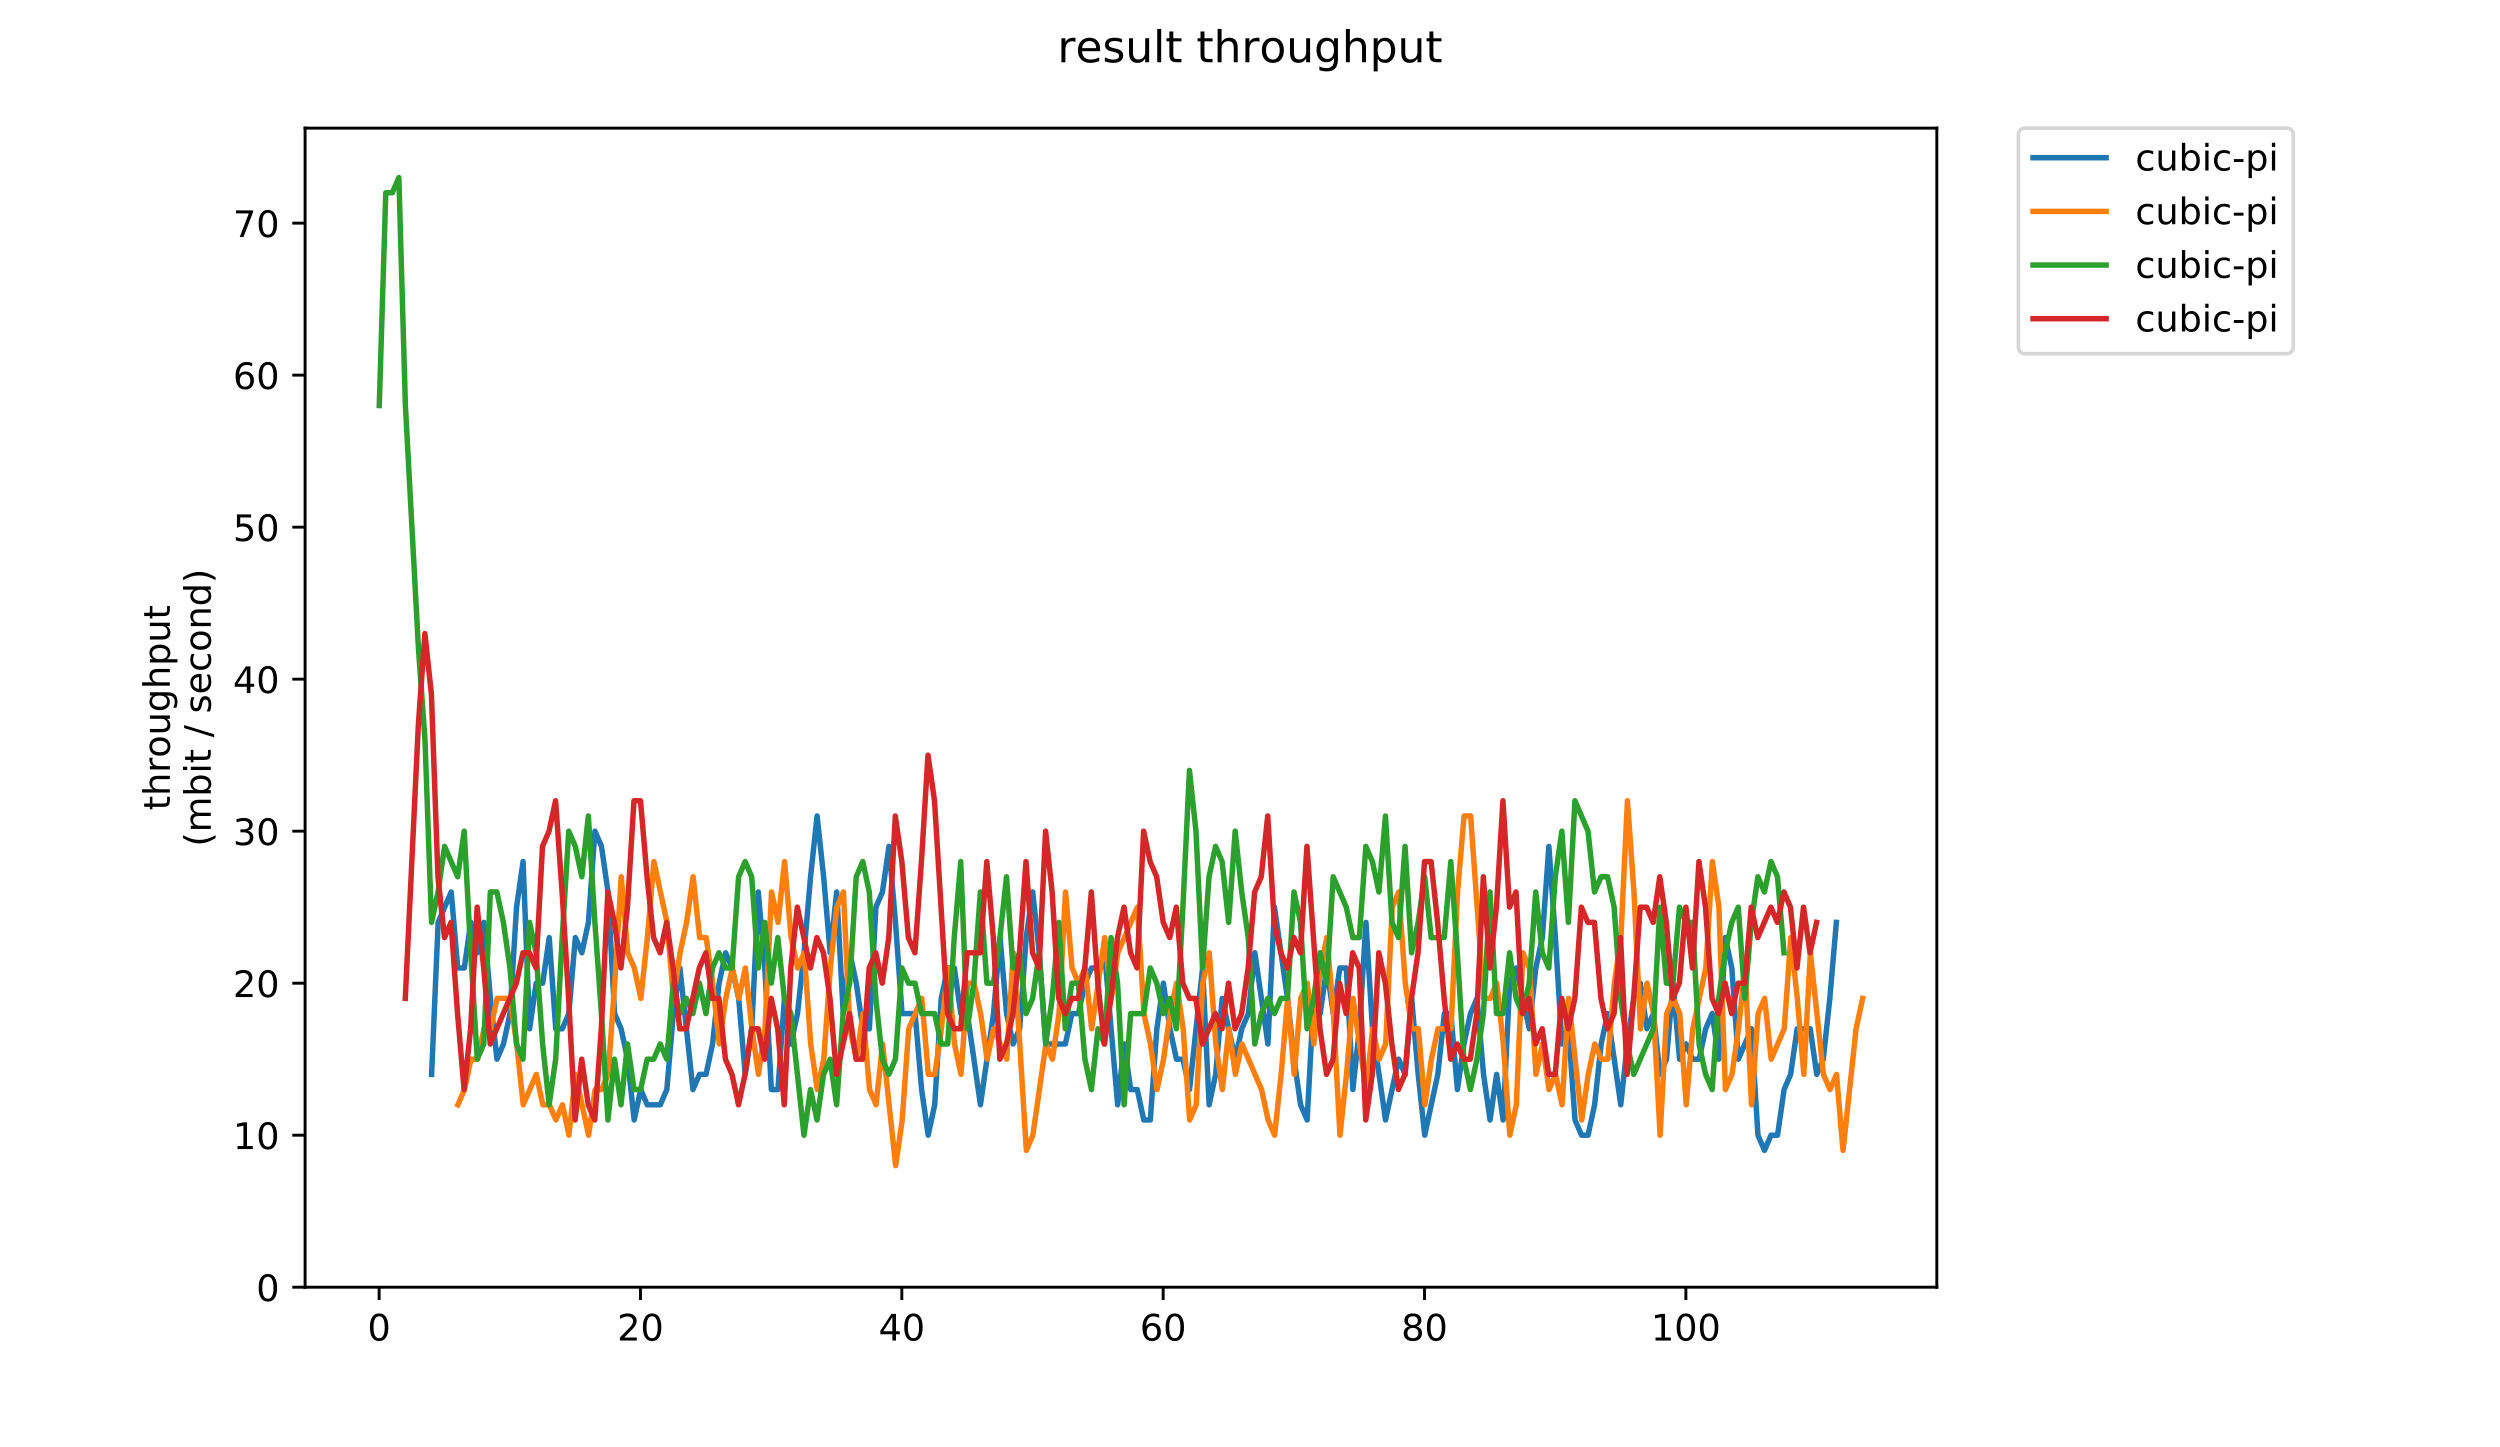 <?xml version="1.0" encoding="utf-8" standalone="no"?>
<!DOCTYPE svg PUBLIC "-//W3C//DTD SVG 1.1//EN"
  "http://www.w3.org/Graphics/SVG/1.1/DTD/svg11.dtd">
<!-- Created with matplotlib (https://matplotlib.org/) -->
<svg height="396pt" version="1.1" viewBox="0 0 684 396" width="684pt" xmlns="http://www.w3.org/2000/svg" xmlns:xlink="http://www.w3.org/1999/xlink">
 <defs>
  <style type="text/css">
*{stroke-linecap:butt;stroke-linejoin:round;}
  </style>
 </defs>
 <g id="figure_1">
  <g id="patch_1">
   <path d="M 0 396 
L 684 396 
L 684 0 
L 0 0 
z
" style="fill:#ffffff;"/>
  </g>
  <g id="axes_1">
   <g id="patch_2">
    <path d="M 83.472 352.174 
L 529.913 352.174 
L 529.913 35.062 
L 83.472 35.062 
z
" style="fill:#ffffff;"/>
   </g>
   <g id="matplotlib.axis_1">
    <g id="xtick_1">
     <g id="line2d_1">
      <defs>
       <path d="M 0 0 
L 0 3.5 
" id="mc310fdcb79" style="stroke:#000000;stroke-width:0.8;"/>
      </defs>
      <g>
       <use style="stroke:#000000;stroke-width:0.8;" x="103.729" xlink:href="#mc310fdcb79" y="352.174"/>
      </g>
     </g>
     <g id="text_1">
      <!-- 0 -->
      <defs>
       <path d="M 31.781 66.406 
Q 24.172 66.406 20.328 58.906 
Q 16.5 51.422 16.5 36.375 
Q 16.5 21.391 20.328 13.891 
Q 24.172 6.391 31.781 6.391 
Q 39.453 6.391 43.281 13.891 
Q 47.125 21.391 47.125 36.375 
Q 47.125 51.422 43.281 58.906 
Q 39.453 66.406 31.781 66.406 
z
M 31.781 74.219 
Q 44.047 74.219 50.516 64.516 
Q 56.984 54.828 56.984 36.375 
Q 56.984 17.969 50.516 8.266 
Q 44.047 -1.422 31.781 -1.422 
Q 19.531 -1.422 13.062 8.266 
Q 6.594 17.969 6.594 36.375 
Q 6.594 54.828 13.062 64.516 
Q 19.531 74.219 31.781 74.219 
z
" id="DejaVuSans-48"/>
      </defs>
      <g transform="translate(100.548 366.773)scale(0.1 -0.1)">
       <use xlink:href="#DejaVuSans-48"/>
      </g>
     </g>
    </g>
    <g id="xtick_2">
     <g id="line2d_2">
      <g>
       <use style="stroke:#000000;stroke-width:0.8;" x="175.234" xlink:href="#mc310fdcb79" y="352.174"/>
      </g>
     </g>
     <g id="text_2">
      <!-- 20 -->
      <defs>
       <path d="M 19.188 8.297 
L 53.609 8.297 
L 53.609 0 
L 7.328 0 
L 7.328 8.297 
Q 12.938 14.109 22.625 23.891 
Q 32.328 33.688 34.812 36.531 
Q 39.547 41.844 41.422 45.531 
Q 43.312 49.219 43.312 52.781 
Q 43.312 58.594 39.234 62.25 
Q 35.156 65.922 28.609 65.922 
Q 23.969 65.922 18.812 64.312 
Q 13.672 62.703 7.812 59.422 
L 7.812 69.391 
Q 13.766 71.781 18.938 73 
Q 24.125 74.219 28.422 74.219 
Q 39.75 74.219 46.484 68.547 
Q 53.219 62.891 53.219 53.422 
Q 53.219 48.922 51.531 44.891 
Q 49.859 40.875 45.406 35.406 
Q 44.188 33.984 37.641 27.219 
Q 31.109 20.453 19.188 8.297 
z
" id="DejaVuSans-50"/>
      </defs>
      <g transform="translate(168.872 366.773)scale(0.1 -0.1)">
       <use xlink:href="#DejaVuSans-50"/>
       <use x="63.623" xlink:href="#DejaVuSans-48"/>
      </g>
     </g>
    </g>
    <g id="xtick_3">
     <g id="line2d_3">
      <g>
       <use style="stroke:#000000;stroke-width:0.8;" x="246.739" xlink:href="#mc310fdcb79" y="352.174"/>
      </g>
     </g>
     <g id="text_3">
      <!-- 40 -->
      <defs>
       <path d="M 37.797 64.312 
L 12.891 25.391 
L 37.797 25.391 
z
M 35.203 72.906 
L 47.609 72.906 
L 47.609 25.391 
L 58.016 25.391 
L 58.016 17.188 
L 47.609 17.188 
L 47.609 0 
L 37.797 0 
L 37.797 17.188 
L 4.891 17.188 
L 4.891 26.703 
z
" id="DejaVuSans-52"/>
      </defs>
      <g transform="translate(240.377 366.773)scale(0.1 -0.1)">
       <use xlink:href="#DejaVuSans-52"/>
       <use x="63.623" xlink:href="#DejaVuSans-48"/>
      </g>
     </g>
    </g>
    <g id="xtick_4">
     <g id="line2d_4">
      <g>
       <use style="stroke:#000000;stroke-width:0.8;" x="318.244" xlink:href="#mc310fdcb79" y="352.174"/>
      </g>
     </g>
     <g id="text_4">
      <!-- 60 -->
      <defs>
       <path d="M 33.016 40.375 
Q 26.375 40.375 22.484 35.828 
Q 18.609 31.297 18.609 23.391 
Q 18.609 15.531 22.484 10.953 
Q 26.375 6.391 33.016 6.391 
Q 39.656 6.391 43.531 10.953 
Q 47.406 15.531 47.406 23.391 
Q 47.406 31.297 43.531 35.828 
Q 39.656 40.375 33.016 40.375 
z
M 52.594 71.297 
L 52.594 62.312 
Q 48.875 64.062 45.094 64.984 
Q 41.312 65.922 37.594 65.922 
Q 27.828 65.922 22.672 59.328 
Q 17.531 52.734 16.797 39.406 
Q 19.672 43.656 24.016 45.922 
Q 28.375 48.188 33.594 48.188 
Q 44.578 48.188 50.953 41.516 
Q 57.328 34.859 57.328 23.391 
Q 57.328 12.156 50.688 5.359 
Q 44.047 -1.422 33.016 -1.422 
Q 20.359 -1.422 13.672 8.266 
Q 6.984 17.969 6.984 36.375 
Q 6.984 53.656 15.188 63.938 
Q 23.391 74.219 37.203 74.219 
Q 40.922 74.219 44.703 73.484 
Q 48.484 72.75 52.594 71.297 
z
" id="DejaVuSans-54"/>
      </defs>
      <g transform="translate(311.882 366.773)scale(0.1 -0.1)">
       <use xlink:href="#DejaVuSans-54"/>
       <use x="63.623" xlink:href="#DejaVuSans-48"/>
      </g>
     </g>
    </g>
    <g id="xtick_5">
     <g id="line2d_5">
      <g>
       <use style="stroke:#000000;stroke-width:0.8;" x="389.749" xlink:href="#mc310fdcb79" y="352.174"/>
      </g>
     </g>
     <g id="text_5">
      <!-- 80 -->
      <defs>
       <path d="M 31.781 34.625 
Q 24.75 34.625 20.719 30.859 
Q 16.703 27.094 16.703 20.516 
Q 16.703 13.922 20.719 10.156 
Q 24.75 6.391 31.781 6.391 
Q 38.812 6.391 42.859 10.172 
Q 46.922 13.969 46.922 20.516 
Q 46.922 27.094 42.891 30.859 
Q 38.875 34.625 31.781 34.625 
z
M 21.922 38.812 
Q 15.578 40.375 12.031 44.719 
Q 8.5 49.078 8.5 55.328 
Q 8.5 64.062 14.719 69.141 
Q 20.953 74.219 31.781 74.219 
Q 42.672 74.219 48.875 69.141 
Q 55.078 64.062 55.078 55.328 
Q 55.078 49.078 51.531 44.719 
Q 48 40.375 41.703 38.812 
Q 48.828 37.156 52.797 32.312 
Q 56.781 27.484 56.781 20.516 
Q 56.781 9.906 50.312 4.234 
Q 43.844 -1.422 31.781 -1.422 
Q 19.734 -1.422 13.25 4.234 
Q 6.781 9.906 6.781 20.516 
Q 6.781 27.484 10.781 32.312 
Q 14.797 37.156 21.922 38.812 
z
M 18.312 54.391 
Q 18.312 48.734 21.844 45.562 
Q 25.391 42.391 31.781 42.391 
Q 38.141 42.391 41.719 45.562 
Q 45.312 48.734 45.312 54.391 
Q 45.312 60.062 41.719 63.234 
Q 38.141 66.406 31.781 66.406 
Q 25.391 66.406 21.844 63.234 
Q 18.312 60.062 18.312 54.391 
z
" id="DejaVuSans-56"/>
      </defs>
      <g transform="translate(383.387 366.773)scale(0.1 -0.1)">
       <use xlink:href="#DejaVuSans-56"/>
       <use x="63.623" xlink:href="#DejaVuSans-48"/>
      </g>
     </g>
    </g>
    <g id="xtick_6">
     <g id="line2d_6">
      <g>
       <use style="stroke:#000000;stroke-width:0.8;" x="461.254" xlink:href="#mc310fdcb79" y="352.174"/>
      </g>
     </g>
     <g id="text_6">
      <!-- 100 -->
      <defs>
       <path d="M 12.406 8.297 
L 28.516 8.297 
L 28.516 63.922 
L 10.984 60.406 
L 10.984 69.391 
L 28.422 72.906 
L 38.281 72.906 
L 38.281 8.297 
L 54.391 8.297 
L 54.391 0 
L 12.406 0 
z
" id="DejaVuSans-49"/>
      </defs>
      <g transform="translate(451.71 366.773)scale(0.1 -0.1)">
       <use xlink:href="#DejaVuSans-49"/>
       <use x="63.623" xlink:href="#DejaVuSans-48"/>
       <use x="127.246" xlink:href="#DejaVuSans-48"/>
      </g>
     </g>
    </g>
   </g>
   <g id="matplotlib.axis_2">
    <g id="ytick_1">
     <g id="line2d_7">
      <defs>
       <path d="M 0 0 
L -3.5 0 
" id="mf27d21f5f6" style="stroke:#000000;stroke-width:0.8;"/>
      </defs>
      <g>
       <use style="stroke:#000000;stroke-width:0.8;" x="83.472" xlink:href="#mf27d21f5f6" y="352.174"/>
      </g>
     </g>
     <g id="text_7">
      <!-- 0 -->
      <g transform="translate(70.11 355.973)scale(0.1 -0.1)">
       <use xlink:href="#DejaVuSans-48"/>
      </g>
     </g>
    </g>
    <g id="ytick_2">
     <g id="line2d_8">
      <g>
       <use style="stroke:#000000;stroke-width:0.8;" x="83.472" xlink:href="#mf27d21f5f6" y="310.586"/>
      </g>
     </g>
     <g id="text_8">
      <!-- 10 -->
      <g transform="translate(63.747 314.385)scale(0.1 -0.1)">
       <use xlink:href="#DejaVuSans-49"/>
       <use x="63.623" xlink:href="#DejaVuSans-48"/>
      </g>
     </g>
    </g>
    <g id="ytick_3">
     <g id="line2d_9">
      <g>
       <use style="stroke:#000000;stroke-width:0.8;" x="83.472" xlink:href="#mf27d21f5f6" y="268.997"/>
      </g>
     </g>
     <g id="text_9">
      <!-- 20 -->
      <g transform="translate(63.747 272.797)scale(0.1 -0.1)">
       <use xlink:href="#DejaVuSans-50"/>
       <use x="63.623" xlink:href="#DejaVuSans-48"/>
      </g>
     </g>
    </g>
    <g id="ytick_4">
     <g id="line2d_10">
      <g>
       <use style="stroke:#000000;stroke-width:0.8;" x="83.472" xlink:href="#mf27d21f5f6" y="227.409"/>
      </g>
     </g>
     <g id="text_10">
      <!-- 30 -->
      <defs>
       <path d="M 40.578 39.312 
Q 47.656 37.797 51.625 33 
Q 55.609 28.219 55.609 21.188 
Q 55.609 10.406 48.188 4.484 
Q 40.766 -1.422 27.094 -1.422 
Q 22.516 -1.422 17.656 -0.516 
Q 12.797 0.391 7.625 2.203 
L 7.625 11.719 
Q 11.719 9.328 16.594 8.109 
Q 21.484 6.891 26.812 6.891 
Q 36.078 6.891 40.938 10.547 
Q 45.797 14.203 45.797 21.188 
Q 45.797 27.641 41.281 31.266 
Q 36.766 34.906 28.719 34.906 
L 20.219 34.906 
L 20.219 43.016 
L 29.109 43.016 
Q 36.375 43.016 40.234 45.922 
Q 44.094 48.828 44.094 54.297 
Q 44.094 59.906 40.109 62.906 
Q 36.141 65.922 28.719 65.922 
Q 24.656 65.922 20.016 65.031 
Q 15.375 64.156 9.812 62.312 
L 9.812 71.094 
Q 15.438 72.656 20.344 73.438 
Q 25.25 74.219 29.594 74.219 
Q 40.828 74.219 47.359 69.109 
Q 53.906 64.016 53.906 55.328 
Q 53.906 49.266 50.438 45.094 
Q 46.969 40.922 40.578 39.312 
z
" id="DejaVuSans-51"/>
      </defs>
      <g transform="translate(63.747 231.208)scale(0.1 -0.1)">
       <use xlink:href="#DejaVuSans-51"/>
       <use x="63.623" xlink:href="#DejaVuSans-48"/>
      </g>
     </g>
    </g>
    <g id="ytick_5">
     <g id="line2d_11">
      <g>
       <use style="stroke:#000000;stroke-width:0.8;" x="83.472" xlink:href="#mf27d21f5f6" y="185.821"/>
      </g>
     </g>
     <g id="text_11">
      <!-- 40 -->
      <g transform="translate(63.747 189.62)scale(0.1 -0.1)">
       <use xlink:href="#DejaVuSans-52"/>
       <use x="63.623" xlink:href="#DejaVuSans-48"/>
      </g>
     </g>
    </g>
    <g id="ytick_6">
     <g id="line2d_12">
      <g>
       <use style="stroke:#000000;stroke-width:0.8;" x="83.472" xlink:href="#mf27d21f5f6" y="144.232"/>
      </g>
     </g>
     <g id="text_12">
      <!-- 50 -->
      <defs>
       <path d="M 10.797 72.906 
L 49.516 72.906 
L 49.516 64.594 
L 19.828 64.594 
L 19.828 46.734 
Q 21.969 47.469 24.109 47.828 
Q 26.266 48.188 28.422 48.188 
Q 40.625 48.188 47.75 41.5 
Q 54.891 34.812 54.891 23.391 
Q 54.891 11.625 47.562 5.094 
Q 40.234 -1.422 26.906 -1.422 
Q 22.312 -1.422 17.547 -0.641 
Q 12.797 0.141 7.719 1.703 
L 7.719 11.625 
Q 12.109 9.234 16.797 8.062 
Q 21.484 6.891 26.703 6.891 
Q 35.156 6.891 40.078 11.328 
Q 45.016 15.766 45.016 23.391 
Q 45.016 31 40.078 35.438 
Q 35.156 39.891 26.703 39.891 
Q 22.75 39.891 18.812 39.016 
Q 14.891 38.141 10.797 36.281 
z
" id="DejaVuSans-53"/>
      </defs>
      <g transform="translate(63.747 148.031)scale(0.1 -0.1)">
       <use xlink:href="#DejaVuSans-53"/>
       <use x="63.623" xlink:href="#DejaVuSans-48"/>
      </g>
     </g>
    </g>
    <g id="ytick_7">
     <g id="line2d_13">
      <g>
       <use style="stroke:#000000;stroke-width:0.8;" x="83.472" xlink:href="#mf27d21f5f6" y="102.644"/>
      </g>
     </g>
     <g id="text_13">
      <!-- 60 -->
      <g transform="translate(63.747 106.443)scale(0.1 -0.1)">
       <use xlink:href="#DejaVuSans-54"/>
       <use x="63.623" xlink:href="#DejaVuSans-48"/>
      </g>
     </g>
    </g>
    <g id="ytick_8">
     <g id="line2d_14">
      <g>
       <use style="stroke:#000000;stroke-width:0.8;" x="83.472" xlink:href="#mf27d21f5f6" y="61.055"/>
      </g>
     </g>
     <g id="text_14">
      <!-- 70 -->
      <defs>
       <path d="M 8.203 72.906 
L 55.078 72.906 
L 55.078 68.703 
L 28.609 0 
L 18.312 0 
L 43.219 64.594 
L 8.203 64.594 
z
" id="DejaVuSans-55"/>
      </defs>
      <g transform="translate(63.747 64.854)scale(0.1 -0.1)">
       <use xlink:href="#DejaVuSans-55"/>
       <use x="63.623" xlink:href="#DejaVuSans-48"/>
      </g>
     </g>
    </g>
    <g id="text_15">
     <!-- throughput -->
     <defs>
      <path d="M 18.312 70.219 
L 18.312 54.688 
L 36.812 54.688 
L 36.812 47.703 
L 18.312 47.703 
L 18.312 18.016 
Q 18.312 11.328 20.141 9.422 
Q 21.969 7.516 27.594 7.516 
L 36.812 7.516 
L 36.812 0 
L 27.594 0 
Q 17.188 0 13.234 3.875 
Q 9.281 7.766 9.281 18.016 
L 9.281 47.703 
L 2.688 47.703 
L 2.688 54.688 
L 9.281 54.688 
L 9.281 70.219 
z
" id="DejaVuSans-116"/>
      <path d="M 54.891 33.016 
L 54.891 0 
L 45.906 0 
L 45.906 32.719 
Q 45.906 40.484 42.875 44.328 
Q 39.844 48.188 33.797 48.188 
Q 26.516 48.188 22.312 43.547 
Q 18.109 38.922 18.109 30.906 
L 18.109 0 
L 9.078 0 
L 9.078 75.984 
L 18.109 75.984 
L 18.109 46.188 
Q 21.344 51.125 25.703 53.562 
Q 30.078 56 35.797 56 
Q 45.219 56 50.047 50.172 
Q 54.891 44.344 54.891 33.016 
z
" id="DejaVuSans-104"/>
      <path d="M 41.109 46.297 
Q 39.594 47.172 37.812 47.578 
Q 36.031 48 33.891 48 
Q 26.266 48 22.188 43.047 
Q 18.109 38.094 18.109 28.812 
L 18.109 0 
L 9.078 0 
L 9.078 54.688 
L 18.109 54.688 
L 18.109 46.188 
Q 20.953 51.172 25.484 53.578 
Q 30.031 56 36.531 56 
Q 37.453 56 38.578 55.875 
Q 39.703 55.766 41.062 55.516 
z
" id="DejaVuSans-114"/>
      <path d="M 30.609 48.391 
Q 23.391 48.391 19.188 42.75 
Q 14.984 37.109 14.984 27.297 
Q 14.984 17.484 19.156 11.844 
Q 23.344 6.203 30.609 6.203 
Q 37.797 6.203 41.984 11.859 
Q 46.188 17.531 46.188 27.297 
Q 46.188 37.016 41.984 42.703 
Q 37.797 48.391 30.609 48.391 
z
M 30.609 56 
Q 42.328 56 49.016 48.375 
Q 55.719 40.766 55.719 27.297 
Q 55.719 13.875 49.016 6.219 
Q 42.328 -1.422 30.609 -1.422 
Q 18.844 -1.422 12.172 6.219 
Q 5.516 13.875 5.516 27.297 
Q 5.516 40.766 12.172 48.375 
Q 18.844 56 30.609 56 
z
" id="DejaVuSans-111"/>
      <path d="M 8.5 21.578 
L 8.5 54.688 
L 17.484 54.688 
L 17.484 21.922 
Q 17.484 14.156 20.5 10.266 
Q 23.531 6.391 29.594 6.391 
Q 36.859 6.391 41.078 11.031 
Q 45.312 15.672 45.312 23.688 
L 45.312 54.688 
L 54.297 54.688 
L 54.297 0 
L 45.312 0 
L 45.312 8.406 
Q 42.047 3.422 37.719 1 
Q 33.406 -1.422 27.688 -1.422 
Q 18.266 -1.422 13.375 4.438 
Q 8.5 10.297 8.5 21.578 
z
M 31.109 56 
z
" id="DejaVuSans-117"/>
      <path d="M 45.406 27.984 
Q 45.406 37.75 41.375 43.109 
Q 37.359 48.484 30.078 48.484 
Q 22.859 48.484 18.828 43.109 
Q 14.797 37.75 14.797 27.984 
Q 14.797 18.266 18.828 12.891 
Q 22.859 7.516 30.078 7.516 
Q 37.359 7.516 41.375 12.891 
Q 45.406 18.266 45.406 27.984 
z
M 54.391 6.781 
Q 54.391 -7.172 48.188 -13.984 
Q 42 -20.797 29.203 -20.797 
Q 24.469 -20.797 20.266 -20.094 
Q 16.062 -19.391 12.109 -17.922 
L 12.109 -9.188 
Q 16.062 -11.328 19.922 -12.344 
Q 23.781 -13.375 27.781 -13.375 
Q 36.625 -13.375 41.016 -8.766 
Q 45.406 -4.156 45.406 5.172 
L 45.406 9.625 
Q 42.625 4.781 38.281 2.391 
Q 33.938 0 27.875 0 
Q 17.828 0 11.672 7.656 
Q 5.516 15.328 5.516 27.984 
Q 5.516 40.672 11.672 48.328 
Q 17.828 56 27.875 56 
Q 33.938 56 38.281 53.609 
Q 42.625 51.219 45.406 46.391 
L 45.406 54.688 
L 54.391 54.688 
z
" id="DejaVuSans-103"/>
      <path d="M 18.109 8.203 
L 18.109 -20.797 
L 9.078 -20.797 
L 9.078 54.688 
L 18.109 54.688 
L 18.109 46.391 
Q 20.953 51.266 25.266 53.625 
Q 29.594 56 35.594 56 
Q 45.562 56 51.781 48.094 
Q 58.016 40.188 58.016 27.297 
Q 58.016 14.406 51.781 6.484 
Q 45.562 -1.422 35.594 -1.422 
Q 29.594 -1.422 25.266 0.953 
Q 20.953 3.328 18.109 8.203 
z
M 48.688 27.297 
Q 48.688 37.203 44.609 42.844 
Q 40.531 48.484 33.406 48.484 
Q 26.266 48.484 22.188 42.844 
Q 18.109 37.203 18.109 27.297 
Q 18.109 17.391 22.188 11.75 
Q 26.266 6.109 33.406 6.109 
Q 40.531 6.109 44.609 11.75 
Q 48.688 17.391 48.688 27.297 
z
" id="DejaVuSans-112"/>
     </defs>
     <g transform="translate(46.47 221.675)rotate(-90)scale(0.1 -0.1)">
      <use xlink:href="#DejaVuSans-116"/>
      <use x="39.209" xlink:href="#DejaVuSans-104"/>
      <use x="102.588" xlink:href="#DejaVuSans-114"/>
      <use x="143.67" xlink:href="#DejaVuSans-111"/>
      <use x="204.852" xlink:href="#DejaVuSans-117"/>
      <use x="268.23" xlink:href="#DejaVuSans-103"/>
      <use x="331.707" xlink:href="#DejaVuSans-104"/>
      <use x="395.086" xlink:href="#DejaVuSans-112"/>
      <use x="458.562" xlink:href="#DejaVuSans-117"/>
      <use x="521.941" xlink:href="#DejaVuSans-116"/>
     </g>
     <!-- (mbit / second) -->
     <defs>
      <path d="M 31 75.875 
Q 24.469 64.656 21.281 53.656 
Q 18.109 42.672 18.109 31.391 
Q 18.109 20.125 21.312 9.062 
Q 24.516 -2 31 -13.188 
L 23.188 -13.188 
Q 15.875 -1.703 12.234 9.375 
Q 8.594 20.453 8.594 31.391 
Q 8.594 42.281 12.203 53.312 
Q 15.828 64.359 23.188 75.875 
z
" id="DejaVuSans-40"/>
      <path d="M 52 44.188 
Q 55.375 50.25 60.062 53.125 
Q 64.75 56 71.094 56 
Q 79.641 56 84.281 50.016 
Q 88.922 44.047 88.922 33.016 
L 88.922 0 
L 79.891 0 
L 79.891 32.719 
Q 79.891 40.578 77.094 44.375 
Q 74.312 48.188 68.609 48.188 
Q 61.625 48.188 57.562 43.547 
Q 53.516 38.922 53.516 30.906 
L 53.516 0 
L 44.484 0 
L 44.484 32.719 
Q 44.484 40.625 41.703 44.406 
Q 38.922 48.188 33.109 48.188 
Q 26.219 48.188 22.156 43.531 
Q 18.109 38.875 18.109 30.906 
L 18.109 0 
L 9.078 0 
L 9.078 54.688 
L 18.109 54.688 
L 18.109 46.188 
Q 21.188 51.219 25.484 53.609 
Q 29.781 56 35.688 56 
Q 41.656 56 45.828 52.969 
Q 50 49.953 52 44.188 
z
" id="DejaVuSans-109"/>
      <path d="M 48.688 27.297 
Q 48.688 37.203 44.609 42.844 
Q 40.531 48.484 33.406 48.484 
Q 26.266 48.484 22.188 42.844 
Q 18.109 37.203 18.109 27.297 
Q 18.109 17.391 22.188 11.75 
Q 26.266 6.109 33.406 6.109 
Q 40.531 6.109 44.609 11.75 
Q 48.688 17.391 48.688 27.297 
z
M 18.109 46.391 
Q 20.953 51.266 25.266 53.625 
Q 29.594 56 35.594 56 
Q 45.562 56 51.781 48.094 
Q 58.016 40.188 58.016 27.297 
Q 58.016 14.406 51.781 6.484 
Q 45.562 -1.422 35.594 -1.422 
Q 29.594 -1.422 25.266 0.953 
Q 20.953 3.328 18.109 8.203 
L 18.109 0 
L 9.078 0 
L 9.078 75.984 
L 18.109 75.984 
z
" id="DejaVuSans-98"/>
      <path d="M 9.422 54.688 
L 18.406 54.688 
L 18.406 0 
L 9.422 0 
z
M 9.422 75.984 
L 18.406 75.984 
L 18.406 64.594 
L 9.422 64.594 
z
" id="DejaVuSans-105"/>
      <path id="DejaVuSans-32"/>
      <path d="M 25.391 72.906 
L 33.688 72.906 
L 8.297 -9.281 
L 0 -9.281 
z
" id="DejaVuSans-47"/>
      <path d="M 44.281 53.078 
L 44.281 44.578 
Q 40.484 46.531 36.375 47.5 
Q 32.281 48.484 27.875 48.484 
Q 21.188 48.484 17.844 46.438 
Q 14.5 44.391 14.5 40.281 
Q 14.5 37.156 16.891 35.375 
Q 19.281 33.594 26.516 31.984 
L 29.594 31.297 
Q 39.156 29.25 43.188 25.516 
Q 47.219 21.781 47.219 15.094 
Q 47.219 7.469 41.188 3.016 
Q 35.156 -1.422 24.609 -1.422 
Q 20.219 -1.422 15.453 -0.562 
Q 10.688 0.297 5.422 2 
L 5.422 11.281 
Q 10.406 8.688 15.234 7.391 
Q 20.062 6.109 24.812 6.109 
Q 31.156 6.109 34.562 8.281 
Q 37.984 10.453 37.984 14.406 
Q 37.984 18.062 35.516 20.016 
Q 33.062 21.969 24.703 23.781 
L 21.578 24.516 
Q 13.234 26.266 9.516 29.906 
Q 5.812 33.547 5.812 39.891 
Q 5.812 47.609 11.281 51.797 
Q 16.75 56 26.812 56 
Q 31.781 56 36.172 55.266 
Q 40.578 54.547 44.281 53.078 
z
" id="DejaVuSans-115"/>
      <path d="M 56.203 29.594 
L 56.203 25.203 
L 14.891 25.203 
Q 15.484 15.922 20.484 11.062 
Q 25.484 6.203 34.422 6.203 
Q 39.594 6.203 44.453 7.469 
Q 49.312 8.734 54.109 11.281 
L 54.109 2.781 
Q 49.266 0.734 44.188 -0.344 
Q 39.109 -1.422 33.891 -1.422 
Q 20.797 -1.422 13.156 6.188 
Q 5.516 13.812 5.516 26.812 
Q 5.516 40.234 12.766 48.109 
Q 20.016 56 32.328 56 
Q 43.359 56 49.781 48.891 
Q 56.203 41.797 56.203 29.594 
z
M 47.219 32.234 
Q 47.125 39.594 43.094 43.984 
Q 39.062 48.391 32.422 48.391 
Q 24.906 48.391 20.391 44.141 
Q 15.875 39.891 15.188 32.172 
z
" id="DejaVuSans-101"/>
      <path d="M 48.781 52.594 
L 48.781 44.188 
Q 44.969 46.297 41.141 47.344 
Q 37.312 48.391 33.406 48.391 
Q 24.656 48.391 19.812 42.844 
Q 14.984 37.312 14.984 27.297 
Q 14.984 17.281 19.812 11.734 
Q 24.656 6.203 33.406 6.203 
Q 37.312 6.203 41.141 7.25 
Q 44.969 8.297 48.781 10.406 
L 48.781 2.094 
Q 45.016 0.344 40.984 -0.531 
Q 36.969 -1.422 32.422 -1.422 
Q 20.062 -1.422 12.781 6.344 
Q 5.516 14.109 5.516 27.297 
Q 5.516 40.672 12.859 48.328 
Q 20.219 56 33.016 56 
Q 37.156 56 41.109 55.141 
Q 45.062 54.297 48.781 52.594 
z
" id="DejaVuSans-99"/>
      <path d="M 54.891 33.016 
L 54.891 0 
L 45.906 0 
L 45.906 32.719 
Q 45.906 40.484 42.875 44.328 
Q 39.844 48.188 33.797 48.188 
Q 26.516 48.188 22.312 43.547 
Q 18.109 38.922 18.109 30.906 
L 18.109 0 
L 9.078 0 
L 9.078 54.688 
L 18.109 54.688 
L 18.109 46.188 
Q 21.344 51.125 25.703 53.562 
Q 30.078 56 35.797 56 
Q 45.219 56 50.047 50.172 
Q 54.891 44.344 54.891 33.016 
z
" id="DejaVuSans-110"/>
      <path d="M 45.406 46.391 
L 45.406 75.984 
L 54.391 75.984 
L 54.391 0 
L 45.406 0 
L 45.406 8.203 
Q 42.578 3.328 38.25 0.953 
Q 33.938 -1.422 27.875 -1.422 
Q 17.969 -1.422 11.734 6.484 
Q 5.516 14.406 5.516 27.297 
Q 5.516 40.188 11.734 48.094 
Q 17.969 56 27.875 56 
Q 33.938 56 38.25 53.625 
Q 42.578 51.266 45.406 46.391 
z
M 14.797 27.297 
Q 14.797 17.391 18.875 11.75 
Q 22.953 6.109 30.078 6.109 
Q 37.203 6.109 41.297 11.75 
Q 45.406 17.391 45.406 27.297 
Q 45.406 37.203 41.297 42.844 
Q 37.203 48.484 30.078 48.484 
Q 22.953 48.484 18.875 42.844 
Q 14.797 37.203 14.797 27.297 
z
" id="DejaVuSans-100"/>
      <path d="M 8.016 75.875 
L 15.828 75.875 
Q 23.141 64.359 26.781 53.312 
Q 30.422 42.281 30.422 31.391 
Q 30.422 20.453 26.781 9.375 
Q 23.141 -1.703 15.828 -13.188 
L 8.016 -13.188 
Q 14.5 -2 17.703 9.062 
Q 20.906 20.125 20.906 31.391 
Q 20.906 42.672 17.703 53.656 
Q 14.5 64.656 8.016 75.875 
z
" id="DejaVuSans-41"/>
     </defs>
     <g transform="translate(57.668 231.609)rotate(-90)scale(0.1 -0.1)">
      <use xlink:href="#DejaVuSans-40"/>
      <use x="39.014" xlink:href="#DejaVuSans-109"/>
      <use x="136.426" xlink:href="#DejaVuSans-98"/>
      <use x="199.902" xlink:href="#DejaVuSans-105"/>
      <use x="227.686" xlink:href="#DejaVuSans-116"/>
      <use x="266.895" xlink:href="#DejaVuSans-32"/>
      <use x="298.682" xlink:href="#DejaVuSans-47"/>
      <use x="332.373" xlink:href="#DejaVuSans-32"/>
      <use x="364.16" xlink:href="#DejaVuSans-115"/>
      <use x="416.26" xlink:href="#DejaVuSans-101"/>
      <use x="477.783" xlink:href="#DejaVuSans-99"/>
      <use x="532.764" xlink:href="#DejaVuSans-111"/>
      <use x="593.945" xlink:href="#DejaVuSans-110"/>
      <use x="657.324" xlink:href="#DejaVuSans-100"/>
      <use x="720.801" xlink:href="#DejaVuSans-41"/>
     </g>
    </g>
   </g>
   <g id="line2d_15">
    <path clip-path="url(#pcfa993878f)" d="M 118.088 293.95 
L 119.875 252.362 
L 123.45 244.044 
L 125.238 264.838 
L 127.026 264.838 
L 128.813 252.362 
L 130.601 260.68 
L 132.389 252.362 
L 134.176 273.156 
L 135.964 289.792 
L 137.751 285.633 
L 139.539 277.315 
L 141.327 248.203 
L 143.114 235.727 
L 144.902 281.474 
L 146.69 268.997 
L 148.477 268.997 
L 150.265 256.521 
L 152.052 281.474 
L 153.84 281.474 
L 155.628 277.315 
L 157.415 256.521 
L 159.203 260.68 
L 160.991 252.362 
L 162.778 227.409 
L 164.566 231.568 
L 166.353 244.044 
L 168.141 277.315 
L 169.929 281.474 
L 171.716 289.792 
L 173.504 306.427 
L 175.292 298.109 
L 177.079 302.268 
L 180.654 302.268 
L 182.442 298.109 
L 184.23 277.315 
L 186.017 264.838 
L 189.593 298.109 
L 191.38 293.95 
L 193.168 293.95 
L 194.955 285.633 
L 196.743 268.997 
L 198.531 260.68 
L 200.318 264.838 
L 202.106 273.156 
L 203.894 293.95 
L 205.681 281.474 
L 207.469 244.044 
L 209.256 264.838 
L 211.044 298.109 
L 212.832 298.109 
L 214.619 273.156 
L 216.407 285.633 
L 218.195 277.315 
L 219.982 260.68 
L 221.77 239.885 
L 223.557 223.25 
L 225.345 239.885 
L 227.133 260.68 
L 228.92 244.044 
L 230.708 277.315 
L 232.496 260.68 
L 234.283 268.997 
L 236.071 281.474 
L 237.858 281.474 
L 239.646 248.203 
L 241.434 244.044 
L 243.221 231.568 
L 245.009 252.362 
L 246.797 277.315 
L 250.372 277.315 
L 252.159 298.109 
L 253.947 310.586 
L 255.735 302.268 
L 257.522 273.156 
L 259.31 264.838 
L 261.098 264.838 
L 262.885 277.315 
L 264.673 277.315 
L 268.248 302.268 
L 271.823 277.315 
L 273.611 256.521 
L 275.399 277.315 
L 277.186 285.633 
L 278.974 281.474 
L 280.761 256.521 
L 282.549 244.044 
L 284.337 260.68 
L 286.124 285.633 
L 291.487 285.633 
L 293.275 277.315 
L 295.062 277.315 
L 296.85 268.997 
L 298.638 264.838 
L 300.425 264.838 
L 302.213 260.68 
L 305.788 302.268 
L 307.576 285.633 
L 309.363 298.109 
L 311.151 298.109 
L 312.939 306.427 
L 314.726 306.427 
L 316.514 281.474 
L 318.301 268.997 
L 320.089 281.474 
L 321.877 289.792 
L 323.664 289.792 
L 325.452 298.109 
L 329.027 264.838 
L 330.815 302.268 
L 332.602 293.95 
L 334.39 273.156 
L 337.965 289.792 
L 339.753 281.474 
L 341.541 277.315 
L 343.328 260.68 
L 346.903 285.633 
L 348.691 248.203 
L 352.266 273.156 
L 354.054 289.792 
L 355.842 302.268 
L 357.629 306.427 
L 359.417 273.156 
L 361.204 277.315 
L 362.992 264.838 
L 364.78 277.315 
L 366.567 264.838 
L 368.355 264.838 
L 370.143 298.109 
L 371.93 281.474 
L 373.718 252.362 
L 375.505 281.474 
L 379.081 306.427 
L 382.656 289.792 
L 384.444 293.95 
L 386.231 273.156 
L 388.019 293.95 
L 389.806 310.586 
L 393.382 293.95 
L 395.169 277.315 
L 396.957 277.315 
L 398.745 298.109 
L 400.532 285.633 
L 402.32 277.315 
L 404.107 273.156 
L 405.895 293.95 
L 407.683 306.427 
L 409.47 293.95 
L 411.258 306.427 
L 413.046 268.997 
L 414.833 264.838 
L 418.408 281.474 
L 420.196 264.838 
L 421.984 256.521 
L 423.771 231.568 
L 425.559 256.521 
L 427.347 285.633 
L 429.134 281.474 
L 430.922 306.427 
L 432.709 310.586 
L 434.497 310.586 
L 436.285 302.268 
L 438.072 285.633 
L 439.86 277.315 
L 443.435 302.268 
L 445.223 285.633 
L 447.01 273.156 
L 448.798 268.997 
L 450.586 281.474 
L 452.373 277.315 
L 454.161 293.95 
L 455.949 289.792 
L 457.736 268.997 
L 459.524 289.792 
L 461.311 285.633 
L 463.099 289.792 
L 464.887 289.792 
L 466.674 281.474 
L 468.462 277.315 
L 470.25 289.792 
L 472.037 256.521 
L 473.825 264.838 
L 475.612 289.792 
L 479.188 281.474 
L 480.975 310.586 
L 482.763 314.745 
L 484.551 310.586 
L 486.338 310.586 
L 488.126 298.109 
L 489.913 293.95 
L 491.701 281.474 
L 495.276 281.474 
L 497.064 293.95 
L 498.852 289.792 
L 500.639 273.156 
L 502.427 252.362 
L 502.427 252.362 
" style="fill:none;stroke:#1f77b4;stroke-linecap:square;stroke-width:1.5;"/>
   </g>
   <g id="line2d_16">
    <path clip-path="url(#pcfa993878f)" d="M 125.281 302.268 
L 127.069 298.109 
L 128.856 289.792 
L 130.644 289.792 
L 132.431 281.474 
L 134.219 281.474 
L 136.007 273.156 
L 139.582 273.156 
L 141.37 285.633 
L 143.157 302.268 
L 146.732 293.95 
L 148.52 302.268 
L 150.308 302.268 
L 152.095 306.427 
L 153.883 302.268 
L 155.671 310.586 
L 157.458 293.95 
L 161.033 310.586 
L 162.821 298.109 
L 164.609 298.109 
L 166.396 293.95 
L 168.184 268.997 
L 169.972 239.885 
L 171.759 260.68 
L 173.547 264.838 
L 175.334 273.156 
L 177.122 256.521 
L 178.91 235.727 
L 182.485 252.362 
L 184.273 273.156 
L 186.06 260.68 
L 187.848 252.362 
L 189.635 239.885 
L 191.423 256.521 
L 193.211 256.521 
L 194.998 268.997 
L 196.786 285.633 
L 198.574 273.156 
L 200.361 264.838 
L 202.149 273.156 
L 203.936 264.838 
L 205.724 281.474 
L 207.512 293.95 
L 209.299 281.474 
L 211.087 244.044 
L 212.875 252.362 
L 214.662 235.727 
L 216.45 256.521 
L 218.237 264.838 
L 220.025 260.68 
L 221.813 285.633 
L 223.6 298.109 
L 225.388 289.792 
L 227.176 264.838 
L 228.963 248.203 
L 230.751 244.044 
L 232.538 281.474 
L 234.326 289.792 
L 236.114 277.315 
L 237.901 298.109 
L 239.689 302.268 
L 241.477 285.633 
L 245.052 318.903 
L 246.839 306.427 
L 248.627 281.474 
L 252.202 273.156 
L 253.99 293.95 
L 255.778 293.95 
L 257.565 281.474 
L 259.353 264.838 
L 261.14 285.633 
L 262.928 293.95 
L 264.716 268.997 
L 266.503 268.997 
L 268.291 277.315 
L 270.079 289.792 
L 271.866 281.474 
L 275.441 289.792 
L 277.229 260.68 
L 279.017 285.633 
L 280.804 314.745 
L 282.592 310.586 
L 286.167 285.633 
L 287.955 289.792 
L 289.742 277.315 
L 291.53 244.044 
L 293.318 264.838 
L 295.105 268.997 
L 296.893 264.838 
L 298.681 281.474 
L 302.256 256.521 
L 304.043 273.156 
L 305.831 260.68 
L 311.194 248.203 
L 312.982 277.315 
L 314.769 285.633 
L 316.557 298.109 
L 318.344 289.792 
L 320.132 277.315 
L 321.92 268.997 
L 323.707 281.474 
L 325.495 306.427 
L 327.283 302.268 
L 329.07 268.997 
L 330.858 260.68 
L 332.645 285.633 
L 334.433 298.109 
L 336.221 281.474 
L 338.008 293.95 
L 339.796 285.633 
L 345.159 298.109 
L 346.946 306.427 
L 348.734 310.586 
L 350.522 293.95 
L 352.309 273.156 
L 354.097 293.95 
L 355.885 273.156 
L 357.672 268.997 
L 359.46 285.633 
L 361.247 264.838 
L 363.035 256.521 
L 364.823 277.315 
L 366.61 310.586 
L 368.398 293.95 
L 370.186 273.156 
L 373.761 298.109 
L 375.548 281.474 
L 377.336 289.792 
L 379.124 285.633 
L 380.911 248.203 
L 382.699 244.044 
L 384.486 268.997 
L 386.274 281.474 
L 388.062 281.474 
L 389.849 302.268 
L 391.637 289.792 
L 393.425 281.474 
L 397 281.474 
L 398.787 244.044 
L 400.575 223.25 
L 402.363 223.25 
L 405.938 273.156 
L 407.726 273.156 
L 409.513 268.997 
L 411.301 285.633 
L 413.088 310.586 
L 414.876 302.268 
L 416.664 260.68 
L 418.451 264.838 
L 420.239 293.95 
L 422.027 285.633 
L 423.814 298.109 
L 425.602 293.95 
L 427.389 302.268 
L 429.177 273.156 
L 432.752 306.427 
L 434.54 293.95 
L 436.328 285.633 
L 438.115 289.792 
L 439.903 289.792 
L 441.69 268.997 
L 443.478 256.521 
L 445.266 219.091 
L 447.053 244.044 
L 448.841 281.474 
L 450.629 268.997 
L 452.416 277.315 
L 454.204 310.586 
L 455.991 277.315 
L 457.779 273.156 
L 459.567 277.315 
L 461.354 302.268 
L 463.142 281.474 
L 466.717 264.838 
L 468.505 235.727 
L 470.292 248.203 
L 472.08 298.109 
L 473.868 293.95 
L 475.655 281.474 
L 477.443 264.838 
L 479.231 302.268 
L 481.018 277.315 
L 482.806 273.156 
L 484.593 289.792 
L 488.169 281.474 
L 489.956 256.521 
L 491.744 273.156 
L 493.532 293.95 
L 495.319 260.68 
L 498.894 293.95 
L 500.682 298.109 
L 502.47 293.95 
L 504.257 314.745 
L 507.833 281.474 
L 509.62 273.156 
L 509.62 273.156 
" style="fill:none;stroke:#ff7f0e;stroke-linecap:square;stroke-width:1.5;"/>
   </g>
   <g id="line2d_17">
    <path clip-path="url(#pcfa993878f)" d="M 103.765 110.961 
L 105.553 52.738 
L 107.34 52.738 
L 109.128 48.579 
L 110.916 110.961 
L 114.491 177.503 
L 116.278 202.456 
L 118.066 252.362 
L 119.854 244.044 
L 121.641 231.568 
L 125.217 239.885 
L 127.004 227.409 
L 128.792 260.68 
L 130.579 289.792 
L 132.367 285.633 
L 134.155 244.044 
L 135.942 244.044 
L 137.73 252.362 
L 139.518 264.838 
L 141.305 285.633 
L 143.093 289.792 
L 144.88 252.362 
L 146.668 260.68 
L 148.456 285.633 
L 150.243 302.268 
L 152.031 289.792 
L 153.819 256.521 
L 155.606 227.409 
L 157.394 231.568 
L 159.181 239.885 
L 160.969 223.25 
L 162.757 252.362 
L 164.544 277.315 
L 166.332 306.427 
L 168.12 289.792 
L 169.907 302.268 
L 171.695 285.633 
L 173.482 298.109 
L 175.27 298.109 
L 177.058 289.792 
L 178.845 289.792 
L 180.633 285.633 
L 182.421 289.792 
L 184.208 268.997 
L 185.996 277.315 
L 187.783 273.156 
L 189.571 277.315 
L 191.359 268.997 
L 193.146 277.315 
L 194.934 264.838 
L 196.722 260.68 
L 198.509 264.838 
L 200.297 264.838 
L 202.084 239.885 
L 203.872 235.727 
L 205.66 239.885 
L 207.447 264.838 
L 209.235 252.362 
L 211.023 268.997 
L 212.81 256.521 
L 214.598 273.156 
L 216.385 277.315 
L 219.961 310.586 
L 221.748 298.109 
L 223.536 306.427 
L 225.324 293.95 
L 227.111 289.792 
L 228.899 302.268 
L 230.686 277.315 
L 232.474 268.997 
L 234.262 239.885 
L 236.049 235.727 
L 237.837 244.044 
L 239.625 273.156 
L 241.412 289.792 
L 243.2 293.95 
L 244.987 289.792 
L 246.775 264.838 
L 248.563 268.997 
L 250.35 268.997 
L 252.138 277.315 
L 255.713 277.315 
L 257.501 285.633 
L 259.288 285.633 
L 261.076 256.521 
L 262.864 235.727 
L 264.651 281.474 
L 266.439 268.997 
L 268.227 244.044 
L 270.014 268.997 
L 271.802 268.997 
L 273.589 256.521 
L 275.377 239.885 
L 277.165 264.838 
L 278.952 260.68 
L 280.74 277.315 
L 282.528 273.156 
L 284.315 260.68 
L 286.103 285.633 
L 287.89 273.156 
L 289.678 252.362 
L 291.466 281.474 
L 293.253 268.997 
L 295.041 268.997 
L 296.829 289.792 
L 298.616 298.109 
L 300.404 281.474 
L 302.191 285.633 
L 303.979 256.521 
L 305.767 268.997 
L 307.554 302.268 
L 309.342 277.315 
L 312.917 277.315 
L 314.705 264.838 
L 316.492 268.997 
L 318.28 277.315 
L 320.068 273.156 
L 321.855 281.474 
L 323.643 248.203 
L 325.431 210.774 
L 327.218 227.409 
L 329.006 264.838 
L 330.793 239.885 
L 332.581 231.568 
L 334.369 235.727 
L 336.156 252.362 
L 337.944 227.409 
L 339.732 244.044 
L 341.519 256.521 
L 343.307 285.633 
L 345.094 277.315 
L 346.882 273.156 
L 348.67 277.315 
L 350.457 273.156 
L 352.245 273.156 
L 354.033 244.044 
L 355.82 252.362 
L 357.608 281.474 
L 359.395 273.156 
L 361.183 260.68 
L 362.971 268.997 
L 364.758 239.885 
L 368.334 248.203 
L 370.121 256.521 
L 371.909 256.521 
L 373.696 231.568 
L 375.484 235.727 
L 377.272 244.044 
L 379.059 223.25 
L 380.847 252.362 
L 382.635 256.521 
L 384.422 231.568 
L 386.21 260.68 
L 387.997 252.362 
L 389.785 239.885 
L 391.573 256.521 
L 395.148 256.521 
L 396.936 235.727 
L 398.723 260.68 
L 400.511 289.792 
L 402.298 298.109 
L 404.086 289.792 
L 405.874 277.315 
L 407.661 244.044 
L 409.449 277.315 
L 411.237 277.315 
L 413.024 260.68 
L 414.812 273.156 
L 416.599 277.315 
L 418.387 268.997 
L 420.175 244.044 
L 421.962 260.68 
L 423.75 264.838 
L 425.538 239.885 
L 427.325 227.409 
L 429.113 252.362 
L 430.9 219.091 
L 434.476 227.409 
L 436.263 244.044 
L 438.051 239.885 
L 439.839 239.885 
L 441.626 248.203 
L 443.414 273.156 
L 445.201 285.633 
L 446.989 293.95 
L 452.352 281.474 
L 454.139 248.203 
L 455.927 268.997 
L 457.715 268.997 
L 459.502 248.203 
L 461.29 252.362 
L 463.078 252.362 
L 464.865 285.633 
L 466.653 293.95 
L 468.44 298.109 
L 470.228 273.156 
L 472.016 260.68 
L 473.803 252.362 
L 475.591 248.203 
L 477.379 273.156 
L 479.166 252.362 
L 480.954 239.885 
L 482.741 244.044 
L 484.529 235.727 
L 486.317 239.885 
L 488.104 260.68 
L 488.104 260.68 
" style="fill:none;stroke:#2ca02c;stroke-linecap:square;stroke-width:1.5;"/>
   </g>
   <g id="line2d_18">
    <path clip-path="url(#pcfa993878f)" d="M 110.887 273.156 
L 114.462 198.297 
L 116.25 173.344 
L 118.037 189.979 
L 119.825 239.885 
L 121.613 256.521 
L 123.4 252.362 
L 125.188 277.315 
L 126.976 298.109 
L 128.763 281.474 
L 130.551 248.203 
L 132.338 264.838 
L 134.126 285.633 
L 141.277 268.997 
L 143.064 260.68 
L 144.852 260.68 
L 146.639 264.838 
L 148.427 231.568 
L 150.215 227.409 
L 152.002 219.091 
L 153.79 244.044 
L 155.578 273.156 
L 157.365 306.427 
L 159.153 289.792 
L 160.94 302.268 
L 162.728 306.427 
L 164.516 281.474 
L 166.303 244.044 
L 168.091 252.362 
L 169.879 264.838 
L 171.666 248.203 
L 173.454 219.091 
L 175.241 219.091 
L 177.029 239.885 
L 178.817 256.521 
L 180.604 260.68 
L 182.392 252.362 
L 184.18 264.838 
L 185.967 281.474 
L 187.755 281.474 
L 191.33 264.838 
L 193.118 260.68 
L 194.905 273.156 
L 196.693 273.156 
L 198.481 289.792 
L 200.268 293.95 
L 202.056 302.268 
L 203.843 293.95 
L 205.631 281.474 
L 207.419 281.474 
L 209.206 289.792 
L 210.994 273.156 
L 212.782 281.474 
L 214.569 302.268 
L 216.357 264.838 
L 218.144 248.203 
L 221.72 264.838 
L 223.507 256.521 
L 225.295 260.68 
L 227.083 273.156 
L 228.87 293.95 
L 232.445 277.315 
L 234.233 289.792 
L 236.021 289.792 
L 237.808 264.838 
L 239.596 260.68 
L 241.384 268.997 
L 243.171 256.521 
L 244.959 223.25 
L 246.746 235.727 
L 248.534 256.521 
L 250.322 260.68 
L 252.109 235.727 
L 253.897 206.615 
L 255.685 219.091 
L 259.26 277.315 
L 261.047 281.474 
L 262.835 281.474 
L 264.623 260.68 
L 268.198 260.68 
L 269.986 235.727 
L 271.773 256.521 
L 273.561 289.792 
L 275.348 285.633 
L 277.136 277.315 
L 278.924 260.68 
L 280.711 235.727 
L 282.499 260.68 
L 284.287 264.838 
L 286.074 227.409 
L 287.862 244.044 
L 289.649 273.156 
L 291.437 277.315 
L 293.225 273.156 
L 295.012 273.156 
L 296.8 264.838 
L 298.588 244.044 
L 300.375 268.997 
L 302.163 285.633 
L 303.95 273.156 
L 305.738 256.521 
L 307.526 248.203 
L 309.313 260.68 
L 311.101 264.838 
L 312.889 227.409 
L 314.676 235.727 
L 316.464 239.885 
L 318.251 252.362 
L 320.039 256.521 
L 321.827 248.203 
L 323.614 268.997 
L 325.402 273.156 
L 327.19 273.156 
L 328.977 285.633 
L 332.552 277.315 
L 334.34 281.474 
L 336.128 268.997 
L 337.915 281.474 
L 339.703 277.315 
L 341.491 264.838 
L 343.278 244.044 
L 345.066 239.885 
L 346.853 223.25 
L 348.641 252.362 
L 350.429 260.68 
L 352.216 264.838 
L 354.004 256.521 
L 355.792 260.68 
L 357.579 231.568 
L 361.154 281.474 
L 362.942 293.95 
L 364.73 289.792 
L 366.517 268.997 
L 368.305 277.315 
L 370.093 260.68 
L 371.88 264.838 
L 373.668 306.427 
L 375.455 293.95 
L 377.243 260.68 
L 379.031 268.997 
L 380.818 285.633 
L 382.606 298.109 
L 384.394 293.95 
L 386.181 273.156 
L 387.969 260.68 
L 389.756 235.727 
L 391.544 235.727 
L 393.332 252.362 
L 395.119 273.156 
L 396.907 289.792 
L 398.695 285.633 
L 400.482 289.792 
L 402.27 289.792 
L 404.057 277.315 
L 405.845 239.885 
L 407.633 264.838 
L 409.42 248.203 
L 411.208 219.091 
L 412.996 248.203 
L 414.783 244.044 
L 416.571 277.315 
L 418.358 273.156 
L 420.146 285.633 
L 421.934 281.474 
L 423.721 293.95 
L 425.509 293.95 
L 427.297 273.156 
L 429.084 281.474 
L 430.872 273.156 
L 432.659 248.203 
L 434.447 252.362 
L 436.235 252.362 
L 438.022 273.156 
L 439.81 281.474 
L 441.598 277.315 
L 443.385 256.521 
L 445.173 293.95 
L 446.96 273.156 
L 448.748 248.203 
L 450.536 248.203 
L 452.323 252.362 
L 454.111 239.885 
L 455.899 252.362 
L 457.686 273.156 
L 459.474 268.997 
L 461.261 248.203 
L 463.049 264.838 
L 464.837 235.727 
L 466.624 248.203 
L 468.412 273.156 
L 470.2 277.315 
L 471.987 268.997 
L 473.775 277.315 
L 475.562 268.997 
L 477.35 268.997 
L 479.138 248.203 
L 480.925 256.521 
L 484.501 248.203 
L 486.288 252.362 
L 488.076 244.044 
L 489.863 248.203 
L 491.651 264.838 
L 493.439 248.203 
L 495.226 260.68 
L 497.014 252.362 
L 497.014 252.362 
" style="fill:none;stroke:#d62728;stroke-linecap:square;stroke-width:1.5;"/>
   </g>
   <g id="patch_3">
    <path d="M 83.472 352.174 
L 83.472 35.062 
" style="fill:none;stroke:#000000;stroke-linecap:square;stroke-linejoin:miter;stroke-width:0.8;"/>
   </g>
   <g id="patch_4">
    <path d="M 529.913 352.174 
L 529.913 35.062 
" style="fill:none;stroke:#000000;stroke-linecap:square;stroke-linejoin:miter;stroke-width:0.8;"/>
   </g>
   <g id="patch_5">
    <path d="M 83.472 352.174 
L 529.913 352.174 
" style="fill:none;stroke:#000000;stroke-linecap:square;stroke-linejoin:miter;stroke-width:0.8;"/>
   </g>
   <g id="patch_6">
    <path d="M 83.472 35.062 
L 529.913 35.062 
" style="fill:none;stroke:#000000;stroke-linecap:square;stroke-linejoin:miter;stroke-width:0.8;"/>
   </g>
   <g id="legend_1">
    <g id="patch_7">
     <path d="M 554.235 96.775 
L 625.43 96.775 
Q 627.43 96.775 627.43 94.775 
L 627.43 37.062 
Q 627.43 35.062 625.43 35.062 
L 554.235 35.062 
Q 552.235 35.062 552.235 37.062 
L 552.235 94.775 
Q 552.235 96.775 554.235 96.775 
z
" style="fill:#ffffff;opacity:0.8;stroke:#cccccc;stroke-linejoin:miter;"/>
    </g>
    <g id="line2d_19">
     <path d="M 556.235 43.161 
L 576.235 43.161 
" style="fill:none;stroke:#1f77b4;stroke-linecap:square;stroke-width:1.5;"/>
    </g>
    <g id="line2d_20"/>
    <g id="text_16">
     <!-- cubic-pi -->
     <defs>
      <path d="M 4.891 31.391 
L 31.203 31.391 
L 31.203 23.391 
L 4.891 23.391 
z
" id="DejaVuSans-45"/>
     </defs>
     <g transform="translate(584.235 46.661)scale(0.1 -0.1)">
      <use xlink:href="#DejaVuSans-99"/>
      <use x="54.98" xlink:href="#DejaVuSans-117"/>
      <use x="118.359" xlink:href="#DejaVuSans-98"/>
      <use x="181.836" xlink:href="#DejaVuSans-105"/>
      <use x="209.619" xlink:href="#DejaVuSans-99"/>
      <use x="264.6" xlink:href="#DejaVuSans-45"/>
      <use x="300.684" xlink:href="#DejaVuSans-112"/>
      <use x="364.16" xlink:href="#DejaVuSans-105"/>
     </g>
    </g>
    <g id="line2d_21">
     <path d="M 556.235 57.839 
L 576.235 57.839 
" style="fill:none;stroke:#ff7f0e;stroke-linecap:square;stroke-width:1.5;"/>
    </g>
    <g id="line2d_22"/>
    <g id="text_17">
     <!-- cubic-pi -->
     <g transform="translate(584.235 61.339)scale(0.1 -0.1)">
      <use xlink:href="#DejaVuSans-99"/>
      <use x="54.98" xlink:href="#DejaVuSans-117"/>
      <use x="118.359" xlink:href="#DejaVuSans-98"/>
      <use x="181.836" xlink:href="#DejaVuSans-105"/>
      <use x="209.619" xlink:href="#DejaVuSans-99"/>
      <use x="264.6" xlink:href="#DejaVuSans-45"/>
      <use x="300.684" xlink:href="#DejaVuSans-112"/>
      <use x="364.16" xlink:href="#DejaVuSans-105"/>
     </g>
    </g>
    <g id="line2d_23">
     <path d="M 556.235 72.517 
L 576.235 72.517 
" style="fill:none;stroke:#2ca02c;stroke-linecap:square;stroke-width:1.5;"/>
    </g>
    <g id="line2d_24"/>
    <g id="text_18">
     <!-- cubic-pi -->
     <g transform="translate(584.235 76.017)scale(0.1 -0.1)">
      <use xlink:href="#DejaVuSans-99"/>
      <use x="54.98" xlink:href="#DejaVuSans-117"/>
      <use x="118.359" xlink:href="#DejaVuSans-98"/>
      <use x="181.836" xlink:href="#DejaVuSans-105"/>
      <use x="209.619" xlink:href="#DejaVuSans-99"/>
      <use x="264.6" xlink:href="#DejaVuSans-45"/>
      <use x="300.684" xlink:href="#DejaVuSans-112"/>
      <use x="364.16" xlink:href="#DejaVuSans-105"/>
     </g>
    </g>
    <g id="line2d_25">
     <path d="M 556.235 87.195 
L 576.235 87.195 
" style="fill:none;stroke:#d62728;stroke-linecap:square;stroke-width:1.5;"/>
    </g>
    <g id="line2d_26"/>
    <g id="text_19">
     <!-- cubic-pi -->
     <g transform="translate(584.235 90.695)scale(0.1 -0.1)">
      <use xlink:href="#DejaVuSans-99"/>
      <use x="54.98" xlink:href="#DejaVuSans-117"/>
      <use x="118.359" xlink:href="#DejaVuSans-98"/>
      <use x="181.836" xlink:href="#DejaVuSans-105"/>
      <use x="209.619" xlink:href="#DejaVuSans-99"/>
      <use x="264.6" xlink:href="#DejaVuSans-45"/>
      <use x="300.684" xlink:href="#DejaVuSans-112"/>
      <use x="364.16" xlink:href="#DejaVuSans-105"/>
     </g>
    </g>
   </g>
  </g>
  <g id="text_20">
   <!-- result throughput -->
   <defs>
    <path d="M 9.422 75.984 
L 18.406 75.984 
L 18.406 0 
L 9.422 0 
z
" id="DejaVuSans-108"/>
   </defs>
   <g transform="translate(289.321 17.038)scale(0.12 -0.12)">
    <use xlink:href="#DejaVuSans-114"/>
    <use x="41.082" xlink:href="#DejaVuSans-101"/>
    <use x="102.605" xlink:href="#DejaVuSans-115"/>
    <use x="154.705" xlink:href="#DejaVuSans-117"/>
    <use x="218.084" xlink:href="#DejaVuSans-108"/>
    <use x="245.867" xlink:href="#DejaVuSans-116"/>
    <use x="285.076" xlink:href="#DejaVuSans-32"/>
    <use x="316.863" xlink:href="#DejaVuSans-116"/>
    <use x="356.072" xlink:href="#DejaVuSans-104"/>
    <use x="419.451" xlink:href="#DejaVuSans-114"/>
    <use x="460.533" xlink:href="#DejaVuSans-111"/>
    <use x="521.715" xlink:href="#DejaVuSans-117"/>
    <use x="585.094" xlink:href="#DejaVuSans-103"/>
    <use x="648.57" xlink:href="#DejaVuSans-104"/>
    <use x="711.949" xlink:href="#DejaVuSans-112"/>
    <use x="775.426" xlink:href="#DejaVuSans-117"/>
    <use x="838.805" xlink:href="#DejaVuSans-116"/>
   </g>
  </g>
 </g>
 <defs>
  <clipPath id="pcfa993878f">
   <rect height="317.112" width="446.441" x="83.472" y="35.062"/>
  </clipPath>
 </defs>
</svg>
